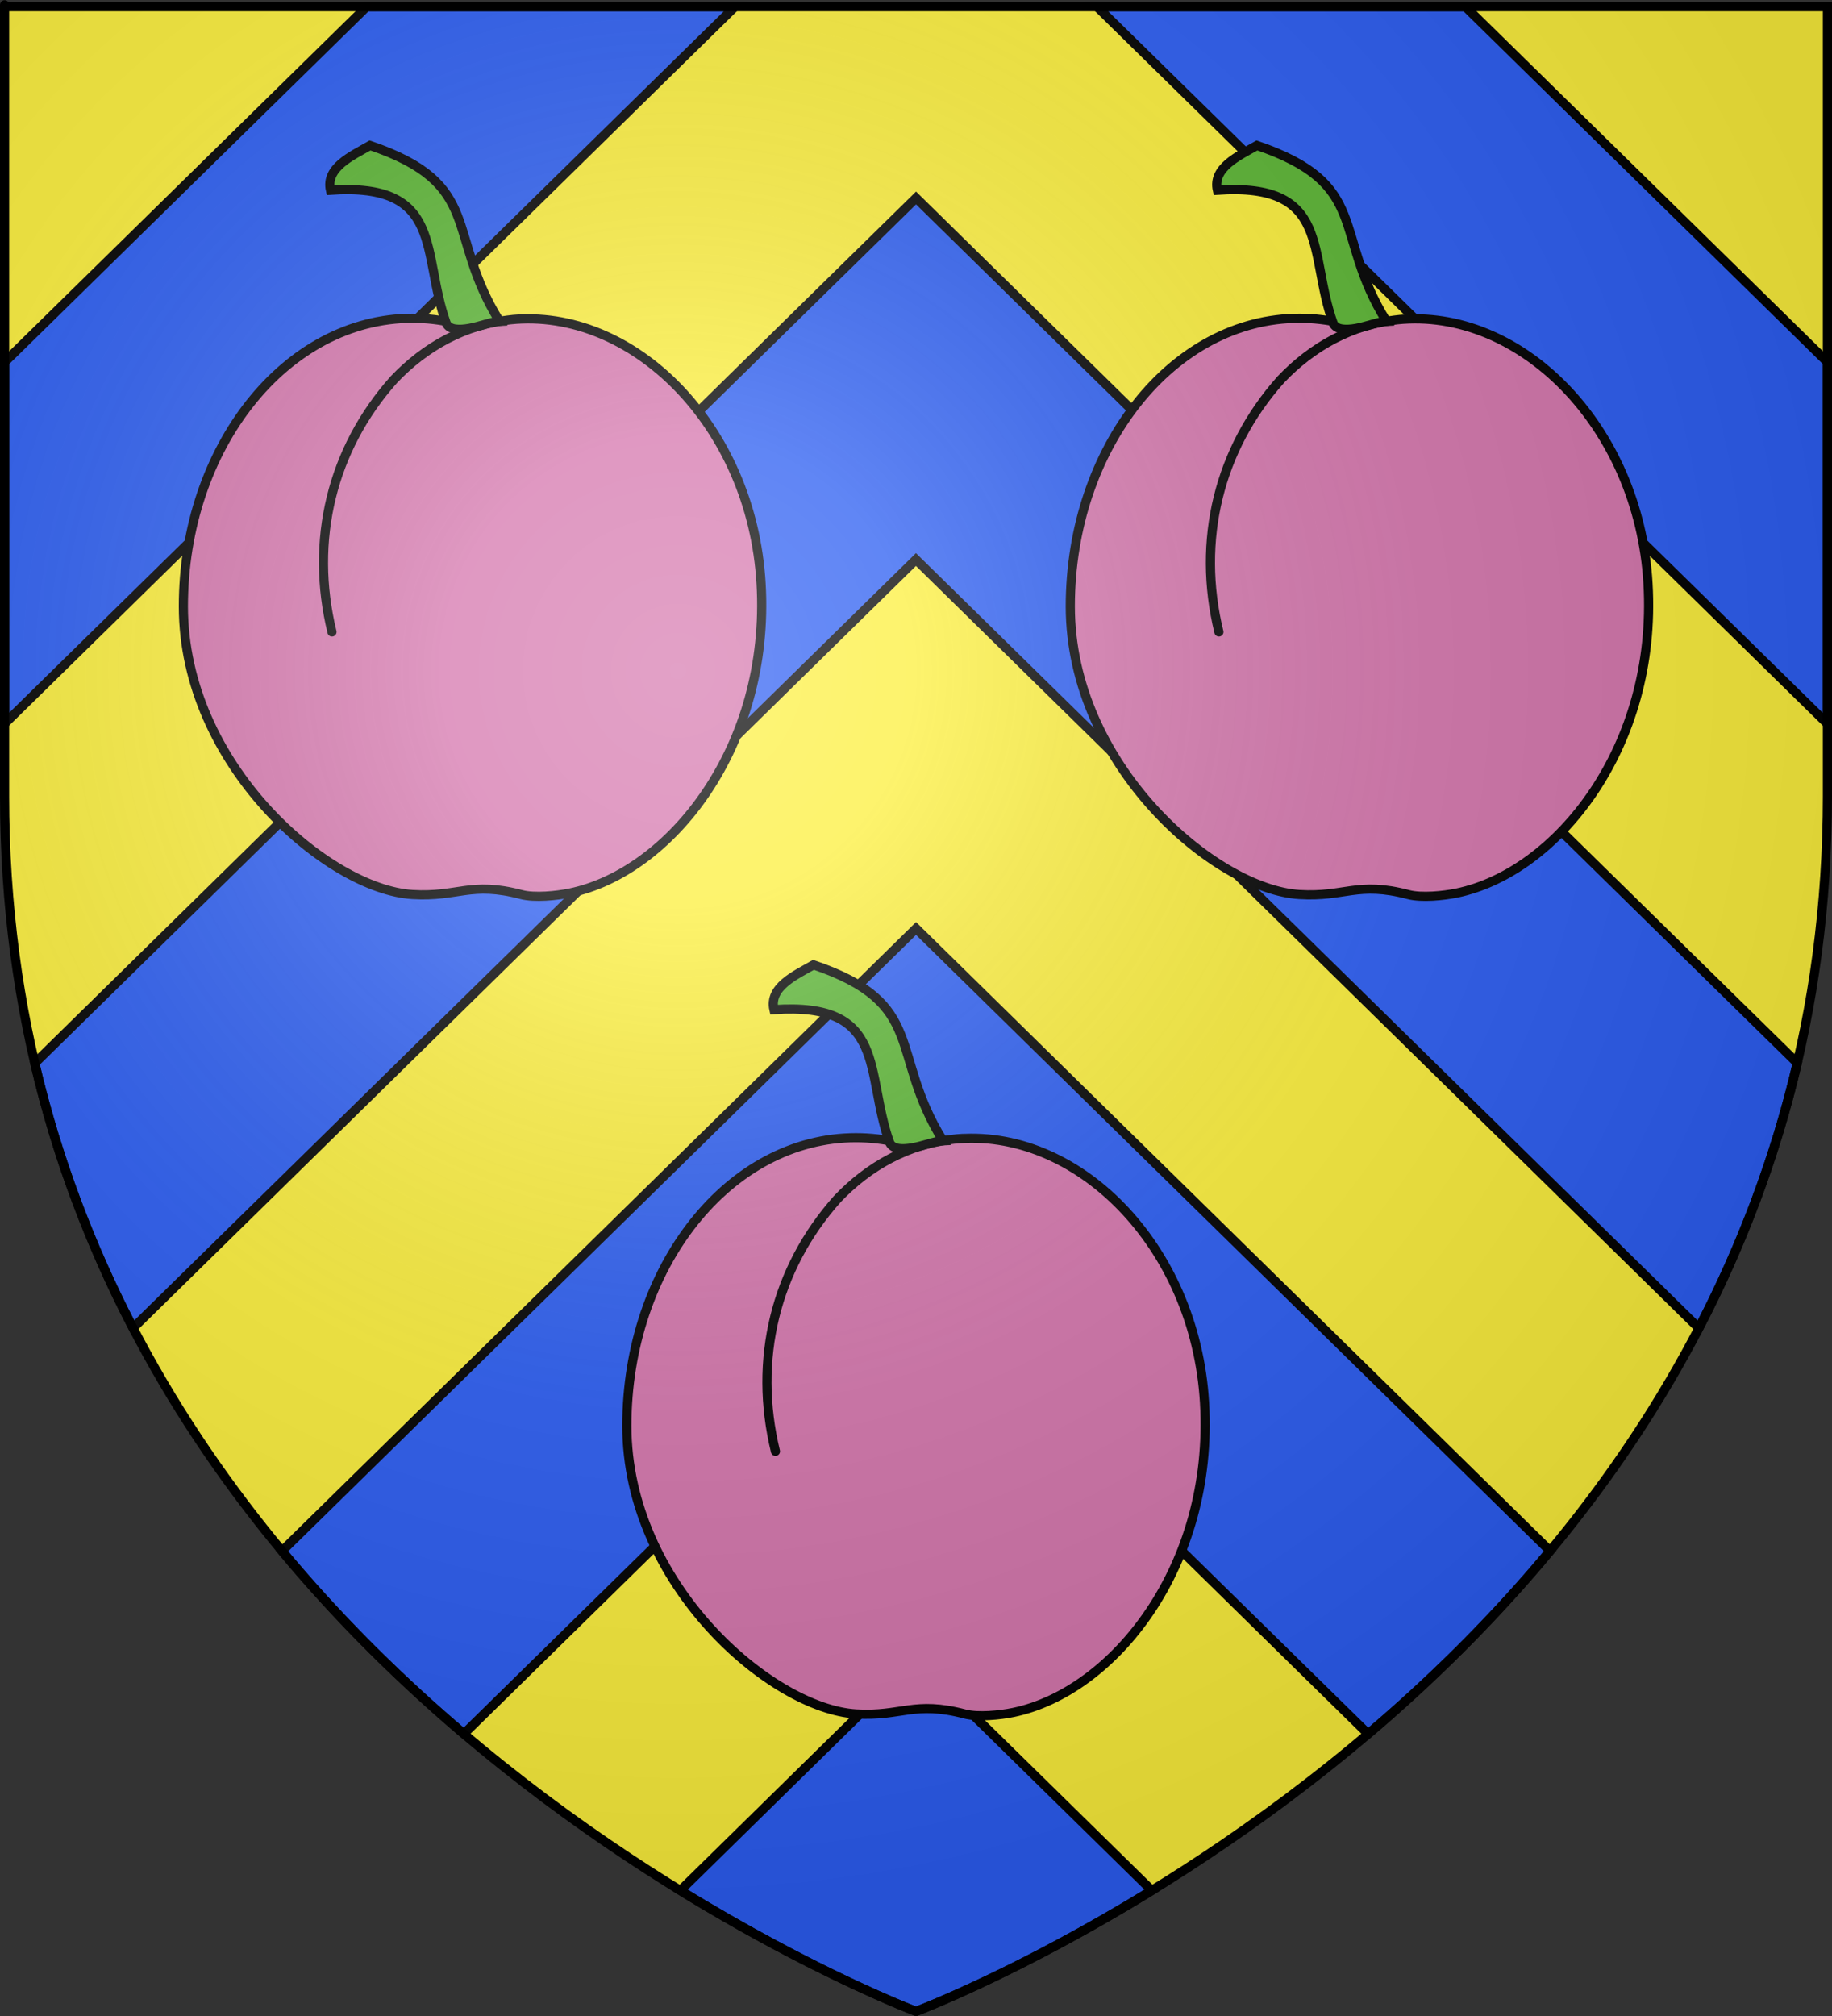 <?xml version="1.0" encoding="UTF-8" standalone="no"?>
<svg
   xmlns:dc="http://purl.org/dc/elements/1.1/"
   xmlns:cc="http://creativecommons.org/ns#"
   xmlns:rdf="http://www.w3.org/1999/02/22-rdf-syntax-ns#"
   xmlns:svg="http://www.w3.org/2000/svg"
   xmlns="http://www.w3.org/2000/svg"
   xmlns:xlink="http://www.w3.org/1999/xlink"
   xmlns:sodipodi="http://sodipodi.sourceforge.net/DTD/sodipodi-0.dtd"
   xmlns:inkscape="http://www.inkscape.org/namespaces/inkscape"
   height="660"
   width="600"
   version="1.0"
   id="svg2"
   sodipodi:version="0.32"
   inkscape:version="0.46"
   sodipodi:docname="Blason ville fr Pournoy-la-Grasse (Moselle).svg"
   sodipodi:docbase="D:\Mes documents\Renaud-Notre Lapin"
   inkscape:export-filename="/Users/olivier/Desktop/Blason Rouge/Blason_Vide_3D.png"
   inkscape:export-xdpi="144"
   inkscape:export-ydpi="144"
   inkscape:output_extension="org.inkscape.output.svg.inkscape">
  <rect width="100%" height="100%" fill="#333333" stroke="none"/>
  <sodipodi:namedview
     inkscape:window-height="814"
     inkscape:window-width="1152"
     inkscape:pageshadow="2"
     inkscape:pageopacity="1"
     guidetolerance="10.0"
     gridtolerance="10.0"
     objecttolerance="10.0"
     borderopacity="1.0"
     bordercolor="#666666"
     pagecolor="#f2efe7"
     id="base"
     showgrid="false"
     height="660px"
     inkscape:zoom="0.63"
     inkscape:cx="109.119"
     inkscape:cy="274.31559"
     inkscape:window-x="-8"
     inkscape:window-y="-8"
     inkscape:current-layer="layer3"
     showguides="true"
     inkscape:guide-bbox="true" />
  <desc
     id="desc4">Flag of Canton of Valais (Wallis)</desc>
  <defs
     id="defs6">
    <linearGradient
       id="linearGradient2893">
      <stop
         style="stop-color:white;stop-opacity:0.314;"
         offset="0"
         id="stop2895" />
      <stop
         id="stop2897"
         offset="0.19"
         style="stop-color:white;stop-opacity:0.251;" />
      <stop
         style="stop-color:#6b6b6b;stop-opacity:0.125;"
         offset="0.6"
         id="stop2901" />
      <stop
         style="stop-color:black;stop-opacity:0.125;"
         offset="1"
         id="stop2899" />
    </linearGradient>
    <radialGradient
       inkscape:collect="always"
       xlink:href="#linearGradient2893"
       id="radialGradient3163"
       gradientUnits="userSpaceOnUse"
       gradientTransform="matrix(1.353,0,0,1.349,-78.516,-85.747)"
       cx="221.445"
       cy="226.331"
       fx="221.445"
       fy="226.331"
       r="300" />
    <g
       id="s">
      <g
         id="c">
        <path
           transform="matrix(0.951,0.309,-0.309,0.951,0,-1)"
           d="M 0,0 L 0,1 L 0.5,1 L 0,0 z"
           id="t" />
        <use
           height="540"
           width="810"
           y="0"
           x="0"
           id="use2144"
           transform="scale(-1,1)"
           xlink:href="#t" />
      </g>
      <g
         id="a">
        <use
           height="540"
           width="810"
           y="0"
           x="0"
           id="use2147"
           transform="matrix(0.309,0.951,-0.951,0.309,0,0)"
           xlink:href="#c" />
        <use
           height="540"
           width="810"
           y="0"
           x="0"
           id="use2149"
           transform="matrix(-0.809,0.588,-0.588,-0.809,0,0)"
           xlink:href="#c" />
      </g>
      <use
         height="540"
         width="810"
         y="0"
         x="0"
         id="use2151"
         transform="scale(-1,1)"
         xlink:href="#a" />
    </g>
  </defs>
  <g
     inkscape:groupmode="layer"
     id="layer3"
     inkscape:label="Fond écu"
     style="display:inline"
     transform="translate(0.886,1.2525328e-6)">
    <path
       id="path2855"
       style="fill:#fcef3c;fill-opacity:1;fill-rule:evenodd;stroke:#000000;stroke-width:1px;stroke-linecap:butt;stroke-linejoin:miter;stroke-opacity:1"
       d="M 299.114,658.5 C 299.114,658.5 597.614,546.18 597.614,260.728 C 597.614,-24.723 597.614,2.176 597.614,2.176 L 0.614,2.176 L 0.614,260.728 C 0.614,546.18 299.114,658.5 299.114,658.5 z"
       sodipodi:nodetypes="cccccc" />
    <path
       sodipodi:type="arc"
       style="opacity:0.615;fill:#fcef3c;fill-opacity:0.991;fill-rule:evenodd;stroke:#000000;stroke-width:2.5;stroke-linecap:round;stroke-linejoin:round;stroke-miterlimit:4;stroke-dasharray:none;stroke-dashoffset:0;stroke-opacity:1"
       id="path13306"
       sodipodi:cx="-95.744682"
       sodipodi:cy="276.70212"
       sodipodi:rx="0"
       sodipodi:ry="4.7872343"
       d="M -95.745,281.381 A 0,4.787 0 1 1 -95.745,276.702 L -95.745,276.702 z"
       sodipodi:start="1.357941"
       sodipodi:end="6.2831853"
       transform="translate(-583.093,-163.32)" />
    <path
       style="fill:#2b5df2;fill-opacity:1;fill-rule:evenodd;stroke:#000000;stroke-width:3;stroke-linecap:butt;stroke-linejoin:miter;stroke-opacity:1;display:inline;stroke-miterlimit:4;stroke-dasharray:none"
       d="M 119.219,2.188 L 0.625,118.562 L 0.625,236.906 L 239.844,2.188 L 119.219,2.188 z M 358.375,2.188 L 597.625,236.969 C 597.625,131.206 597.625,138.954 597.625,118.562 L 479.031,2.188 L 358.375,2.188 z M 299.125,64.812 L 238.812,124 L 10.5,348.062 C 17.871,379.609 29.011,408.481 42.688,434.781 L 299.094,183.188 L 555.5,434.812 C 569.191,408.492 580.375,379.607 587.75,348.031 L 359.438,124 L 299.125,64.812 z M 299.125,303.969 L 238.812,363.188 L 91.469,507.781 C 110.339,530.482 130.712,550.363 151.031,567.625 L 299.094,422.344 L 447.188,567.656 C 467.527,550.38 487.894,530.476 506.781,507.75 L 359.438,363.156 L 299.125,303.969 z M 299.125,543.125 L 238.812,602.344 L 221.938,618.906 C 266.049,646.024 299.125,658.5 299.125,658.5 C 299.125,658.5 332.213,646.04 376.344,618.906 L 359.438,602.312 L 299.125,543.125 z"
       id="path7101" />
    <g
       id="g7259"
       transform="translate(-0.865,0)">
      <g
         id="g7243"
         transform="translate(525.397,-131.746)"
         style="stroke:#000000;stroke-width:3;stroke-miterlimit:4;stroke-dasharray:none;stroke-opacity:1">
        <g
           id="g7245"
           style="stroke:#000000;stroke-width:3;stroke-miterlimit:4;stroke-dasharray:none;stroke-opacity:1">
          <path
             sodipodi:nodetypes="ccscsscsssscsc"
             d="M -416.69,338.632 C -424.008,308.692 -416.765,278.826 -396.441,256.044 C -386.043,245.085 -372.963,237.973 -358.272,236.444 C -318.339,232.287 -279.204,270.81 -276.161,322.743 C -273.019,376.369 -306.03,417.319 -338.737,424.104 C -343.12,425.014 -350.345,425.744 -354.639,424.62 M -353.204,424.908 C -353.723,424.836 -354.164,424.743 -354.637,424.619 C -371.368,420.202 -375.318,425.503 -390.317,424.596 C -417.892,422.93 -465.359,382.34 -465.359,330.274 C -465.359,278.208 -431.74,235.952 -390.317,235.952 C -385.598,235.952 -380.981,236.5 -376.503,237.549 C -374.545,238.62 -372.008,239.16 -369.384,238.55 C -363.695,237.227 -358.212,236.097 -353.723,236.165"
             style="fill:#d576ad;fill-opacity:1;fill-rule:nonzero;stroke:#000000;stroke-width:3;stroke-linecap:round;stroke-linejoin:round;stroke-miterlimit:4;stroke-dasharray:none;stroke-dashoffset:0;stroke-opacity:1"
             id="path7247" />
          <path
             sodipodi:nodetypes="cccscc"
             id="path7249"
             style="fill:#5ab532;fill-rule:evenodd;stroke:#000000;stroke-width:3;stroke-linecap:butt;stroke-linejoin:miter;stroke-miterlimit:4;stroke-dasharray:none;stroke-opacity:1"
             d="M -417.191,194.026 C -418.841,186.636 -410.28,182.811 -404.22,179.363 C -366.774,192.074 -379.697,208.172 -361.816,236.935 C -364.316,237.025 -368.208,238.626 -371.836,239.257 C -374.801,239.773 -378.327,239.887 -379.299,237.506 C -387.491,214.771 -379.767,191.44 -417.191,194.026 z" />
        </g>
      </g>
      <g
         id="g7251"
         transform="translate(815.873,-131.746)"
         style="stroke:#000000;stroke-width:3;stroke-miterlimit:4;stroke-dasharray:none;stroke-opacity:1">
        <g
           id="g7253"
           style="stroke:#000000;stroke-width:3;stroke-miterlimit:4;stroke-dasharray:none;stroke-opacity:1">
          <path
             sodipodi:nodetypes="ccscsscsssscsc"
             d="M -416.69,338.632 C -424.008,308.692 -416.765,278.826 -396.441,256.044 C -386.043,245.085 -372.963,237.973 -358.272,236.444 C -318.339,232.287 -279.204,270.81 -276.161,322.743 C -273.019,376.369 -306.03,417.319 -338.737,424.104 C -343.12,425.014 -350.345,425.744 -354.639,424.62 M -353.204,424.908 C -353.723,424.836 -354.164,424.743 -354.637,424.619 C -371.368,420.202 -375.318,425.503 -390.317,424.596 C -417.892,422.93 -465.359,382.34 -465.359,330.274 C -465.359,278.208 -431.74,235.952 -390.317,235.952 C -385.598,235.952 -380.981,236.5 -376.503,237.549 C -374.545,238.62 -372.008,239.16 -369.384,238.55 C -363.695,237.227 -358.212,236.097 -353.723,236.165"
             style="fill:#d576ad;fill-opacity:1;fill-rule:nonzero;stroke:#000000;stroke-width:3;stroke-linecap:round;stroke-linejoin:round;stroke-miterlimit:4;stroke-dasharray:none;stroke-dashoffset:0;stroke-opacity:1"
             id="path7255" />
          <path
             sodipodi:nodetypes="cccscc"
             id="path7257"
             style="fill:#5ab532;fill-rule:evenodd;stroke:#000000;stroke-width:3;stroke-linecap:butt;stroke-linejoin:miter;stroke-miterlimit:4;stroke-dasharray:none;stroke-opacity:1"
             d="M -417.191,194.026 C -418.841,186.636 -410.28,182.811 -404.22,179.363 C -366.774,192.074 -379.697,208.172 -361.816,236.935 C -364.316,237.025 -368.208,238.626 -371.836,239.257 C -374.801,239.773 -378.327,239.887 -379.299,237.506 C -387.491,214.771 -379.767,191.44 -417.191,194.026 z" />
        </g>
      </g>
      <g
         style="stroke:#000000;stroke-width:3;stroke-miterlimit:4;stroke-dasharray:none;stroke-opacity:1"
         transform="translate(670.635,136.508)"
         id="g7238">
        <g
           style="stroke:#000000;stroke-width:3;stroke-miterlimit:4;stroke-dasharray:none;stroke-opacity:1"
           id="g7234">
          <path
             id="path2299"
             style="fill:#d576ad;fill-opacity:1;fill-rule:nonzero;stroke:#000000;stroke-width:3;stroke-linecap:round;stroke-linejoin:round;stroke-miterlimit:4;stroke-dasharray:none;stroke-dashoffset:0;stroke-opacity:1"
             d="M -416.69,338.632 C -424.008,308.692 -416.765,278.826 -396.441,256.044 C -386.043,245.085 -372.963,237.973 -358.272,236.444 C -318.339,232.287 -279.204,270.81 -276.161,322.743 C -273.019,376.369 -306.03,417.319 -338.737,424.104 C -343.12,425.014 -350.345,425.744 -354.639,424.62 M -353.204,424.908 C -353.723,424.836 -354.164,424.743 -354.637,424.619 C -371.368,420.202 -375.318,425.503 -390.317,424.596 C -417.892,422.93 -465.359,382.34 -465.359,330.274 C -465.359,278.208 -431.74,235.952 -390.317,235.952 C -385.598,235.952 -380.981,236.5 -376.503,237.549 C -374.545,238.62 -372.008,239.16 -369.384,238.55 C -363.695,237.227 -358.212,236.097 -353.723,236.165"
             sodipodi:nodetypes="ccscsscsssscsc" />
          <path
             d="M -417.191,194.026 C -418.841,186.636 -410.28,182.811 -404.22,179.363 C -366.774,192.074 -379.697,208.172 -361.816,236.935 C -364.316,237.025 -368.208,238.626 -371.836,239.257 C -374.801,239.773 -378.327,239.887 -379.299,237.506 C -387.491,214.771 -379.767,191.44 -417.191,194.026 z"
             style="fill:#5ab532;fill-rule:evenodd;stroke:#000000;stroke-width:3;stroke-linecap:butt;stroke-linejoin:miter;stroke-miterlimit:4;stroke-dasharray:none;stroke-opacity:1"
             id="path2305"
             sodipodi:nodetypes="cccscc" />
        </g>
      </g>
    </g>
  </g>
  <g
     inkscape:groupmode="layer"
     id="layer4"
     inkscape:label="Meubles"
     transform="translate(0.886,1.2525328e-6)" />
  <g
     inkscape:groupmode="layer"
     id="layer2"
     inkscape:label="Reflet final"
     transform="translate(0.886,1.2525328e-6)"
     sodipodi:insensitive="true">
    <path
       sodipodi:nodetypes="cccccc"
       d="M 299.114,658.5 C 299.114,658.5 597.614,546.18 597.614,260.728 C 597.614,-24.723 597.614,2.176 597.614,2.176 L 0.614,2.176 L 0.614,260.728 C 0.614,546.18 299.114,658.5 299.114,658.5 z"
       style="opacity:1;fill:url(#radialGradient3163);fill-opacity:1;fill-rule:evenodd;stroke:none;stroke-width:1px;stroke-linecap:butt;stroke-linejoin:miter;stroke-opacity:1"
       id="path2875"
       inkscape:export-xdpi="144"
       inkscape:export-ydpi="144" />
  </g>
  <g
     inkscape:groupmode="layer"
     id="layer1"
     inkscape:label="Contour final"
     transform="translate(0.886,1.2525328e-6)"
     sodipodi:insensitive="true">
    <path
       sodipodi:nodetypes="cccccc"
       d="M 299.114,658.5 C 299.114,658.5 0.614,546.18 0.614,260.728 C 0.614,-24.723 0.614,2.176 0.614,2.176 L 597.614,2.176 L 597.614,260.728 C 597.614,546.18 299.114,658.5 299.114,658.5 z"
       style="opacity:1;fill:none;fill-opacity:1;fill-rule:evenodd;stroke:#000000;stroke-width:3;stroke-linecap:butt;stroke-linejoin:miter;stroke-miterlimit:4;stroke-dasharray:none;stroke-opacity:1"
       id="path1411"
       inkscape:export-xdpi="144"
       inkscape:export-ydpi="144" />
  </g>
</svg>
